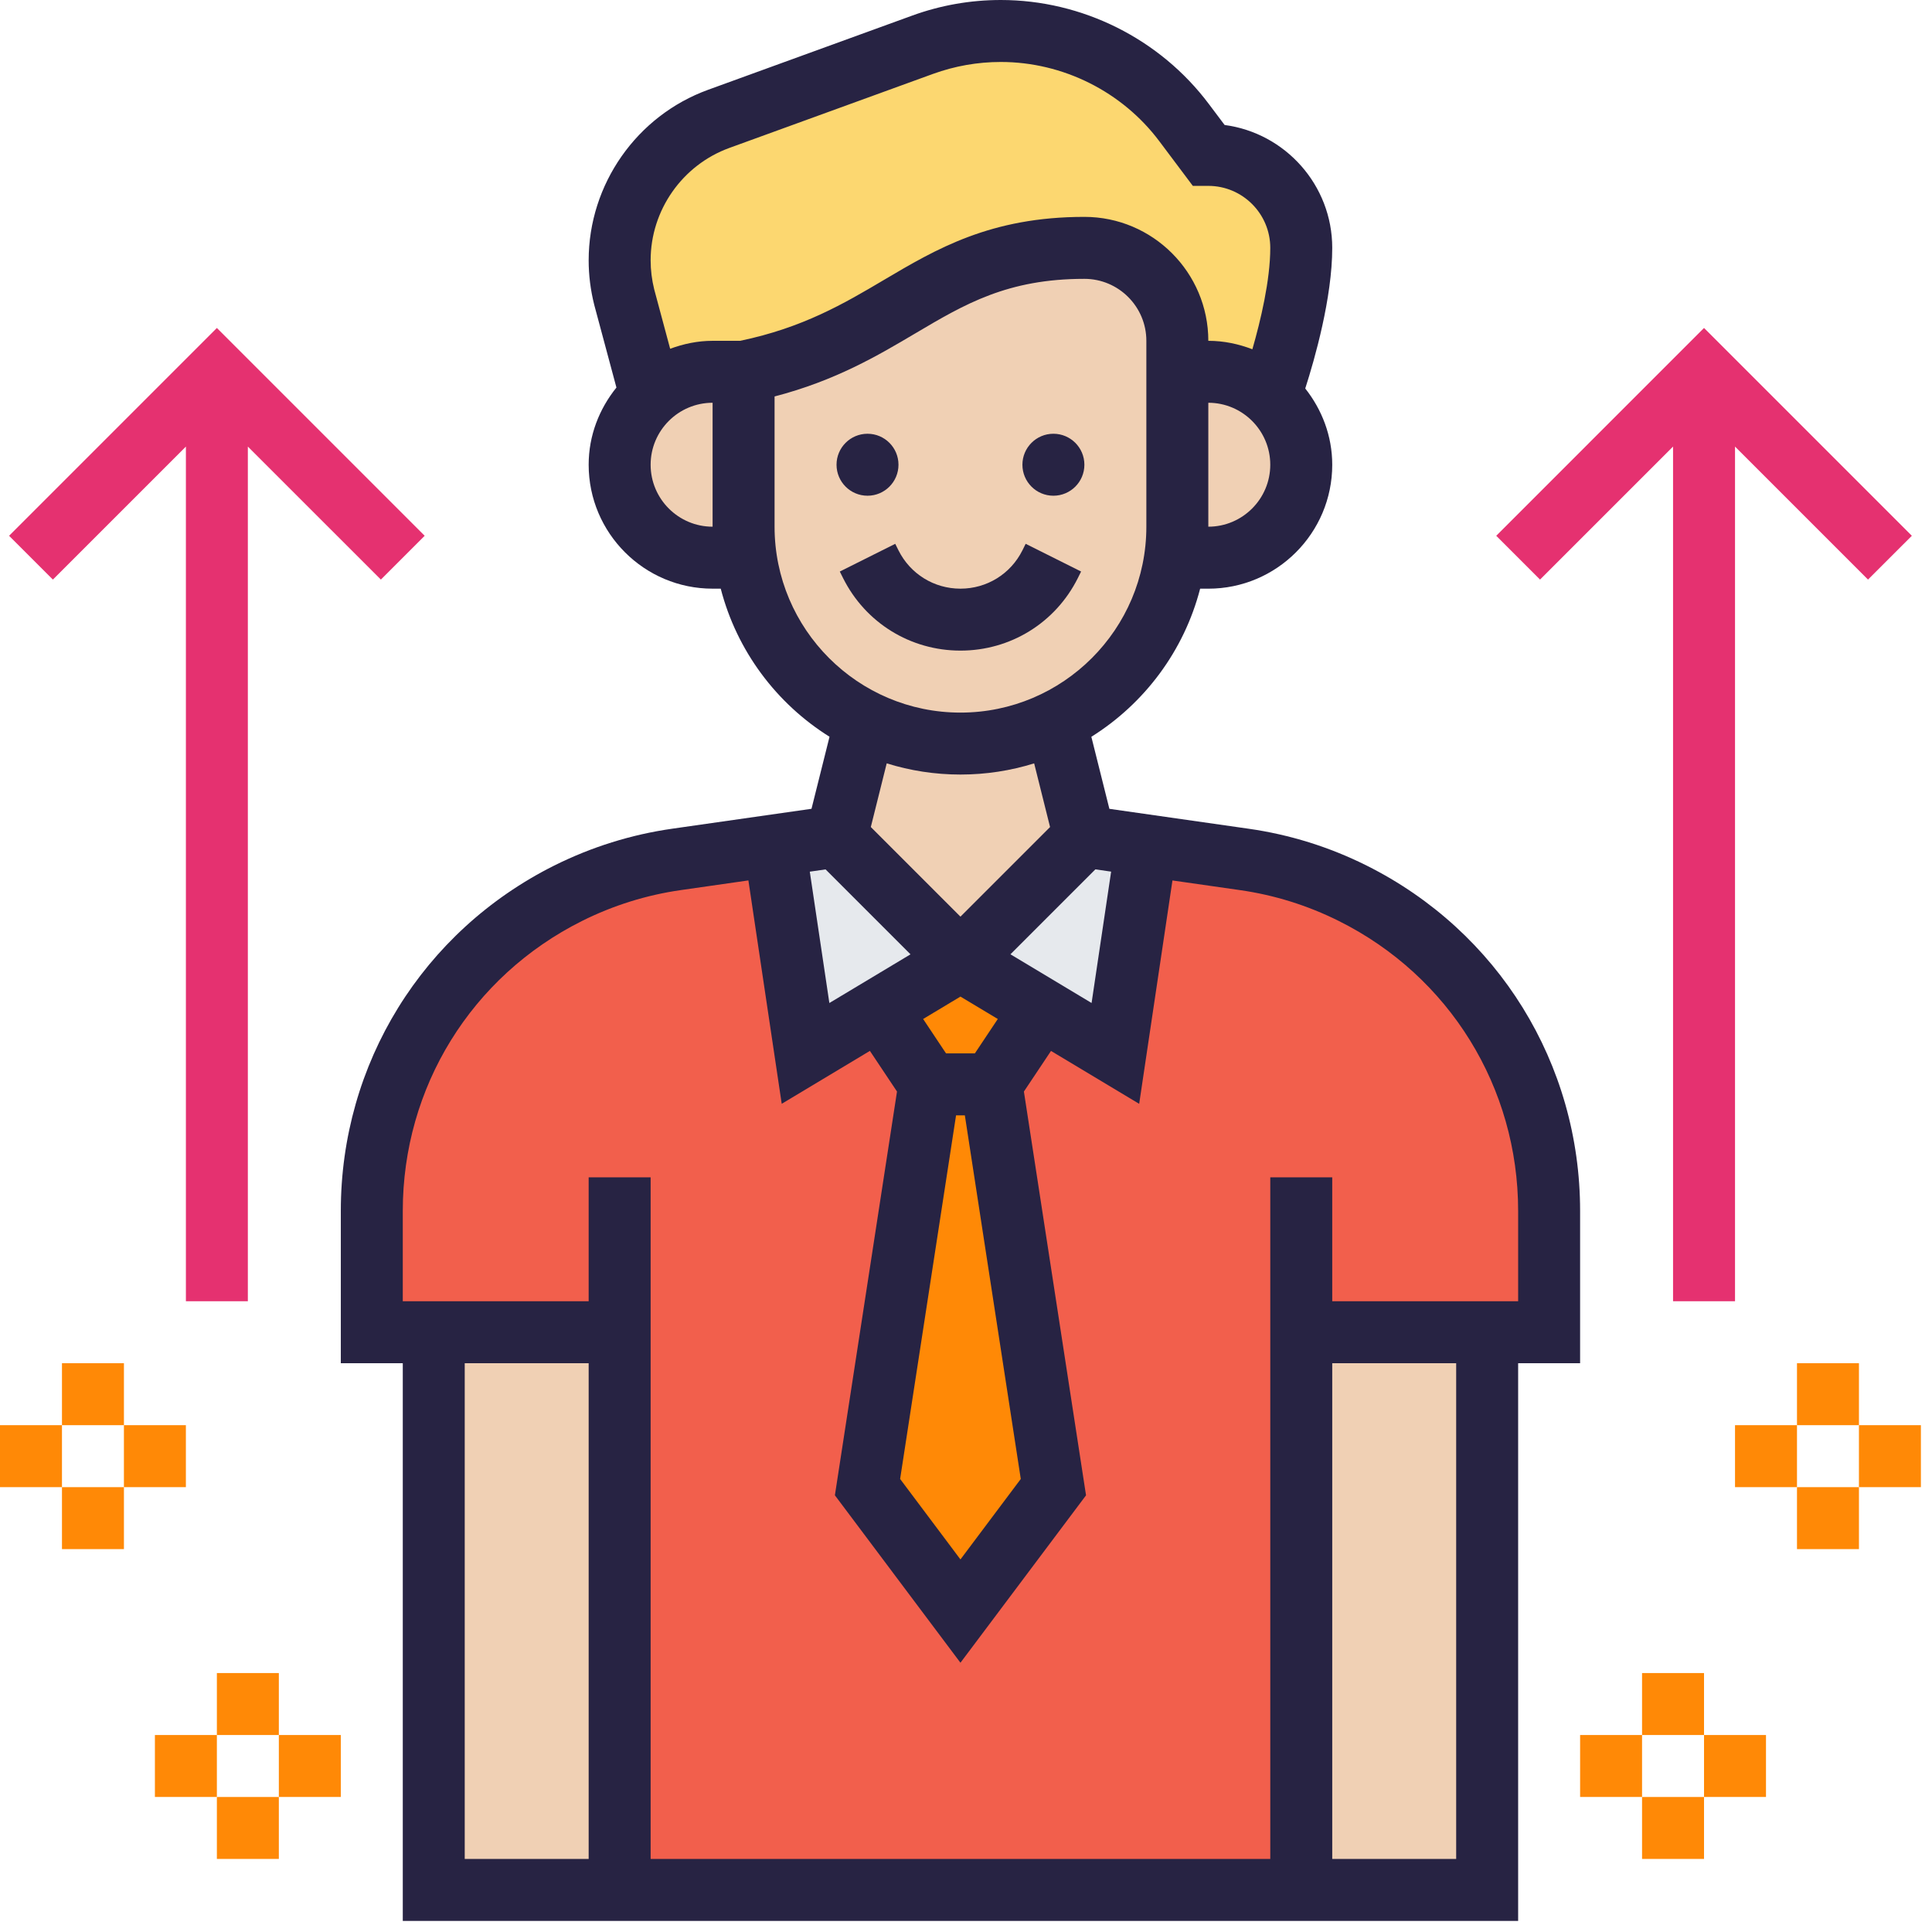 <svg xmlns="http://www.w3.org/2000/svg" width="94" height="94" viewBox="0 0 94 94" fill="none"><path d="M30.148 64.82H21.104H18.089V58.91C18.089 55.639 19.009 52.504 20.667 49.836C22.325 47.153 24.722 44.922 27.646 43.459C29.304 42.63 31.083 42.072 32.922 41.816L37.686 41.138L39.193 51.253L42.781 49.097L45.223 52.76L42.208 72.357L46.73 78.386L51.252 72.357L48.237 52.76L50.68 49.097L54.267 51.253L55.775 41.138L60.538 41.816C62.377 42.072 64.156 42.63 65.814 43.459C68.739 44.922 71.135 47.153 72.793 49.836C74.452 52.504 75.371 55.639 75.371 58.91V64.82H72.356H63.312V91.953H30.148V64.82Z" fill="#F25F4C"></path><path d="M48.238 52.76L51.252 72.356L46.73 78.386L42.208 72.356L45.223 52.76H48.238Z" fill="#FF8906"></path><path d="M46.73 46.73L50.68 49.097L48.238 52.76H45.223L42.781 49.097L46.73 46.73Z" fill="#FF8906"></path><path d="M40.7 40.7L46.73 46.73L42.781 49.097L39.193 51.252L37.686 41.138L40.7 40.7Z" fill="#E6E9ED"></path><path d="M50.68 49.097L46.73 46.73L52.76 40.7L55.775 41.138L54.267 51.252L50.68 49.097Z" fill="#E6E9ED"></path><path d="M63.312 12.059C63.312 13.567 62.935 15.376 62.558 16.778C62.181 18.195 61.804 19.235 61.804 19.235L61.789 19.25C60.99 18.526 59.95 18.089 58.789 18.089H57.282V16.582C57.282 14.079 55.262 12.059 52.76 12.059C45.223 12.059 43.715 16.582 36.178 18.089H34.671C33.51 18.089 32.455 18.526 31.656 19.25L30.375 14.441C30.224 13.853 30.148 13.265 30.148 12.662C30.148 11.125 30.631 9.678 31.475 8.472C32.319 7.266 33.525 6.316 34.972 5.788L44.891 2.186C46.112 1.734 47.393 1.507 48.69 1.507C50.438 1.507 52.157 1.929 53.679 2.683C55.202 3.452 56.558 4.567 57.614 5.969L58.789 7.537C60.041 7.537 61.171 8.05 61.985 8.864C62.799 9.678 63.312 10.808 63.312 12.059Z" fill="#FCD770"></path><path d="M21.104 64.819H30.148V91.953H21.104V64.819Z" fill="#F0D0B4"></path><path d="M63.312 64.819H72.356V91.953H63.312V64.819Z" fill="#F0D0B4"></path><path d="M57.161 27.134C57.252 26.636 57.282 26.139 57.282 25.626V18.089H58.789C59.95 18.089 60.99 18.526 61.789 19.25C62.724 20.049 63.312 21.27 63.312 22.611C63.312 23.863 62.799 24.993 61.985 25.807C61.171 26.621 60.041 27.134 58.789 27.134H57.176H57.161Z" fill="#F0D0B4"></path><path d="M51.358 35.108L52.76 40.701L46.73 46.73L40.7 40.701L42.102 35.108C43.489 35.802 45.057 36.178 46.73 36.178C48.403 36.178 49.971 35.802 51.358 35.108Z" fill="#F0D0B4"></path><path d="M57.282 18.089V25.626C57.282 26.139 57.252 26.636 57.161 27.134C56.845 29.455 55.775 31.505 54.192 33.088C53.363 33.917 52.413 34.595 51.358 35.108C49.971 35.801 48.403 36.178 46.73 36.178C45.057 36.178 43.489 35.801 42.102 35.108C39.027 33.615 36.781 30.661 36.299 27.134C36.208 26.636 36.178 26.139 36.178 25.626V18.089C43.715 16.582 45.223 12.059 52.76 12.059C55.262 12.059 57.282 14.079 57.282 16.582V18.089Z" fill="#F0D0B4"></path><path d="M36.178 25.626C36.178 26.139 36.208 26.636 36.299 27.134H36.284H34.671C33.419 27.134 32.289 26.621 31.475 25.807C30.661 24.993 30.148 23.863 30.148 22.611C30.148 21.27 30.721 20.064 31.656 19.25C32.455 18.526 33.51 18.089 34.671 18.089H36.178V25.626Z" fill="#F0D0B4"></path><path d="M9.045 21.728V63.312H12.059V21.728L18.531 28.199L20.662 26.068L10.552 15.957L0.442 26.068L2.573 28.199L9.045 21.728Z" fill="#E53170"></path><path d="M87.431 66.326H90.446V69.341H87.431V66.326Z" fill="#FF8906"></path><path d="M84.416 69.341H87.431V72.356H84.416V69.341Z" fill="#FF8906"></path><path d="M81.401 21.728V63.312H84.416V21.728L90.887 28.199L93.019 26.068L82.908 15.957L72.798 26.068L74.929 28.199L81.401 21.728Z" fill="#E53170"></path><path d="M51.252 24.119C52.085 24.119 52.76 23.444 52.76 22.611C52.76 21.779 52.085 21.104 51.252 21.104C50.42 21.104 49.745 21.779 49.745 22.611C49.745 23.444 50.42 24.119 51.252 24.119Z" fill="#272343"></path><path d="M42.208 24.119C43.041 24.119 43.715 23.444 43.715 22.611C43.715 21.779 43.041 21.104 42.208 21.104C41.376 21.104 40.701 21.779 40.701 22.611C40.701 23.444 41.376 24.119 42.208 24.119Z" fill="#272343"></path><path d="M52.442 28.125L52.6 27.807L49.903 26.458L49.745 26.777C49.171 27.926 48.016 28.641 46.73 28.641C45.444 28.641 44.29 27.926 43.715 26.777L43.557 26.459L40.86 27.808L41.019 28.127C42.107 30.303 44.296 31.655 46.73 31.655C49.165 31.655 51.353 30.303 52.442 28.125Z" fill="#272343"></path><path d="M76.879 66.327V58.916C76.879 51.754 72.899 45.318 66.494 42.114C64.681 41.208 62.748 40.605 60.748 40.321L53.976 39.353L53.099 35.848C55.684 34.23 57.608 31.668 58.392 28.642H58.79C62.115 28.642 64.819 25.938 64.819 22.613C64.819 21.206 64.316 19.928 63.506 18.901C63.968 17.465 64.819 14.483 64.819 12.059C64.819 9.004 62.532 6.471 59.583 6.081L58.817 5.062C56.441 1.892 52.657 -6.10352e-05 48.694 -6.10352e-05C47.216 -6.10352e-05 45.759 0.256 44.37 0.763L34.454 4.368C30.978 5.63 28.641 8.966 28.641 12.665C28.641 13.387 28.73 14.106 28.912 14.832L29.992 18.856C29.16 19.889 28.641 21.184 28.641 22.611C28.641 25.937 31.345 28.641 34.671 28.641H35.067C35.85 31.666 37.775 34.23 40.36 35.846L39.483 39.351L32.713 40.319C30.712 40.604 28.78 41.208 26.965 42.113C20.561 45.318 16.582 51.754 16.582 58.916V66.327H19.597V93.46H28.641H30.148H63.312H64.819H73.864V66.327H76.879ZM54.061 42.408L53.11 48.8L49.162 46.43L53.294 42.298L54.061 42.408ZM46.516 54.267H46.944L49.665 71.958L46.73 75.873L43.795 71.958L46.516 54.267ZM47.431 51.252H46.029L44.914 49.578L46.73 48.488L48.547 49.578L47.431 51.252ZM58.79 25.626V19.596C60.452 19.596 61.804 20.949 61.804 22.611C61.804 24.274 60.452 25.626 58.79 25.626ZM35.483 7.199L45.399 3.594C46.457 3.211 47.567 3.015 48.694 3.015C51.712 3.015 54.596 4.456 56.406 6.871L58.036 9.044H58.79C60.452 9.044 61.804 10.397 61.804 12.059C61.804 13.635 61.333 15.605 60.933 16.993C60.265 16.737 59.548 16.582 58.79 16.582C58.79 13.256 56.085 10.552 52.76 10.552C48.192 10.552 45.554 12.114 43.002 13.623C41.068 14.768 39.063 15.948 36.009 16.582H34.671C33.943 16.582 33.252 16.731 32.606 16.969L31.829 14.075C31.715 13.614 31.656 13.14 31.656 12.665C31.656 10.229 33.195 8.033 35.483 7.199ZM31.656 22.611C31.656 20.949 33.008 19.596 34.671 19.596V25.626C33.008 25.626 31.656 24.274 31.656 22.611ZM37.686 25.626V19.289C40.648 18.52 42.701 17.305 44.538 16.218C46.943 14.794 49.017 13.567 52.76 13.567C54.423 13.567 55.775 14.919 55.775 16.582V25.626C55.775 30.614 51.718 34.671 46.73 34.671C41.742 34.671 37.686 30.614 37.686 25.626ZM46.73 37.685C47.978 37.685 49.184 37.494 50.316 37.141L51.09 40.239L46.73 44.599L42.369 40.238L43.142 37.14C44.276 37.494 45.482 37.685 46.73 37.685ZM40.168 42.3L44.3 46.432L40.352 48.801L39.4 42.41L40.168 42.3ZM22.611 90.445V66.327H28.641V90.445H22.611ZM61.804 57.282V90.445H31.656V57.282H28.641V63.312H19.597V58.916C19.597 52.904 22.937 47.499 28.314 44.811C29.835 44.051 31.459 43.543 33.138 43.305L36.413 42.836L38.034 53.705L42.324 51.13L43.643 53.108L40.621 72.753L46.73 80.899L52.84 72.754L49.817 53.109L51.136 51.132L55.426 53.706L57.045 42.838L60.324 43.307C62.002 43.545 63.625 44.053 65.146 44.813C70.523 47.499 73.864 52.904 73.864 58.916V63.312H64.819V57.282H61.804ZM70.849 90.445H64.819V66.327H70.849V90.445Z" fill="#272343"></path><path d="M90.445 69.341H93.46V72.356H90.445V69.341Z" fill="#FF8906"></path><path d="M87.431 72.356H90.446V75.371H87.431V72.356Z" fill="#FF8906"></path><path d="M79.893 81.401H82.908V84.416H79.893V81.401Z" fill="#FF8906"></path><path d="M76.879 84.416H79.893V87.43H76.879V84.416Z" fill="#FF8906"></path><path d="M82.908 84.416H85.923V87.43H82.908V84.416Z" fill="#FF8906"></path><path d="M79.893 87.431H82.908V90.445H79.893V87.431Z" fill="#FF8906"></path><path d="M3.015 66.326H6.03V69.341H3.015V66.326Z" fill="#FF8906"></path><path d="M6.029 69.341H9.044V72.356H6.029V69.341Z" fill="#FF8906"></path><path d="M-7.62939e-06 69.341H3.015V72.356H-7.62939e-06V69.341Z" fill="#FF8906"></path><path d="M3.015 72.356H6.03V75.371H3.015V72.356Z" fill="#FF8906"></path><path d="M10.552 81.401H13.567V84.416H10.552V81.401Z" fill="#FF8906"></path><path d="M13.567 84.416H16.582V87.43H13.567V84.416Z" fill="#FF8906"></path><path d="M7.537 84.416H10.552V87.43H7.537V84.416Z" fill="#FF8906"></path><path d="M10.552 87.431H13.567V90.445H10.552V87.431Z" fill="#FF8906"></path></svg>